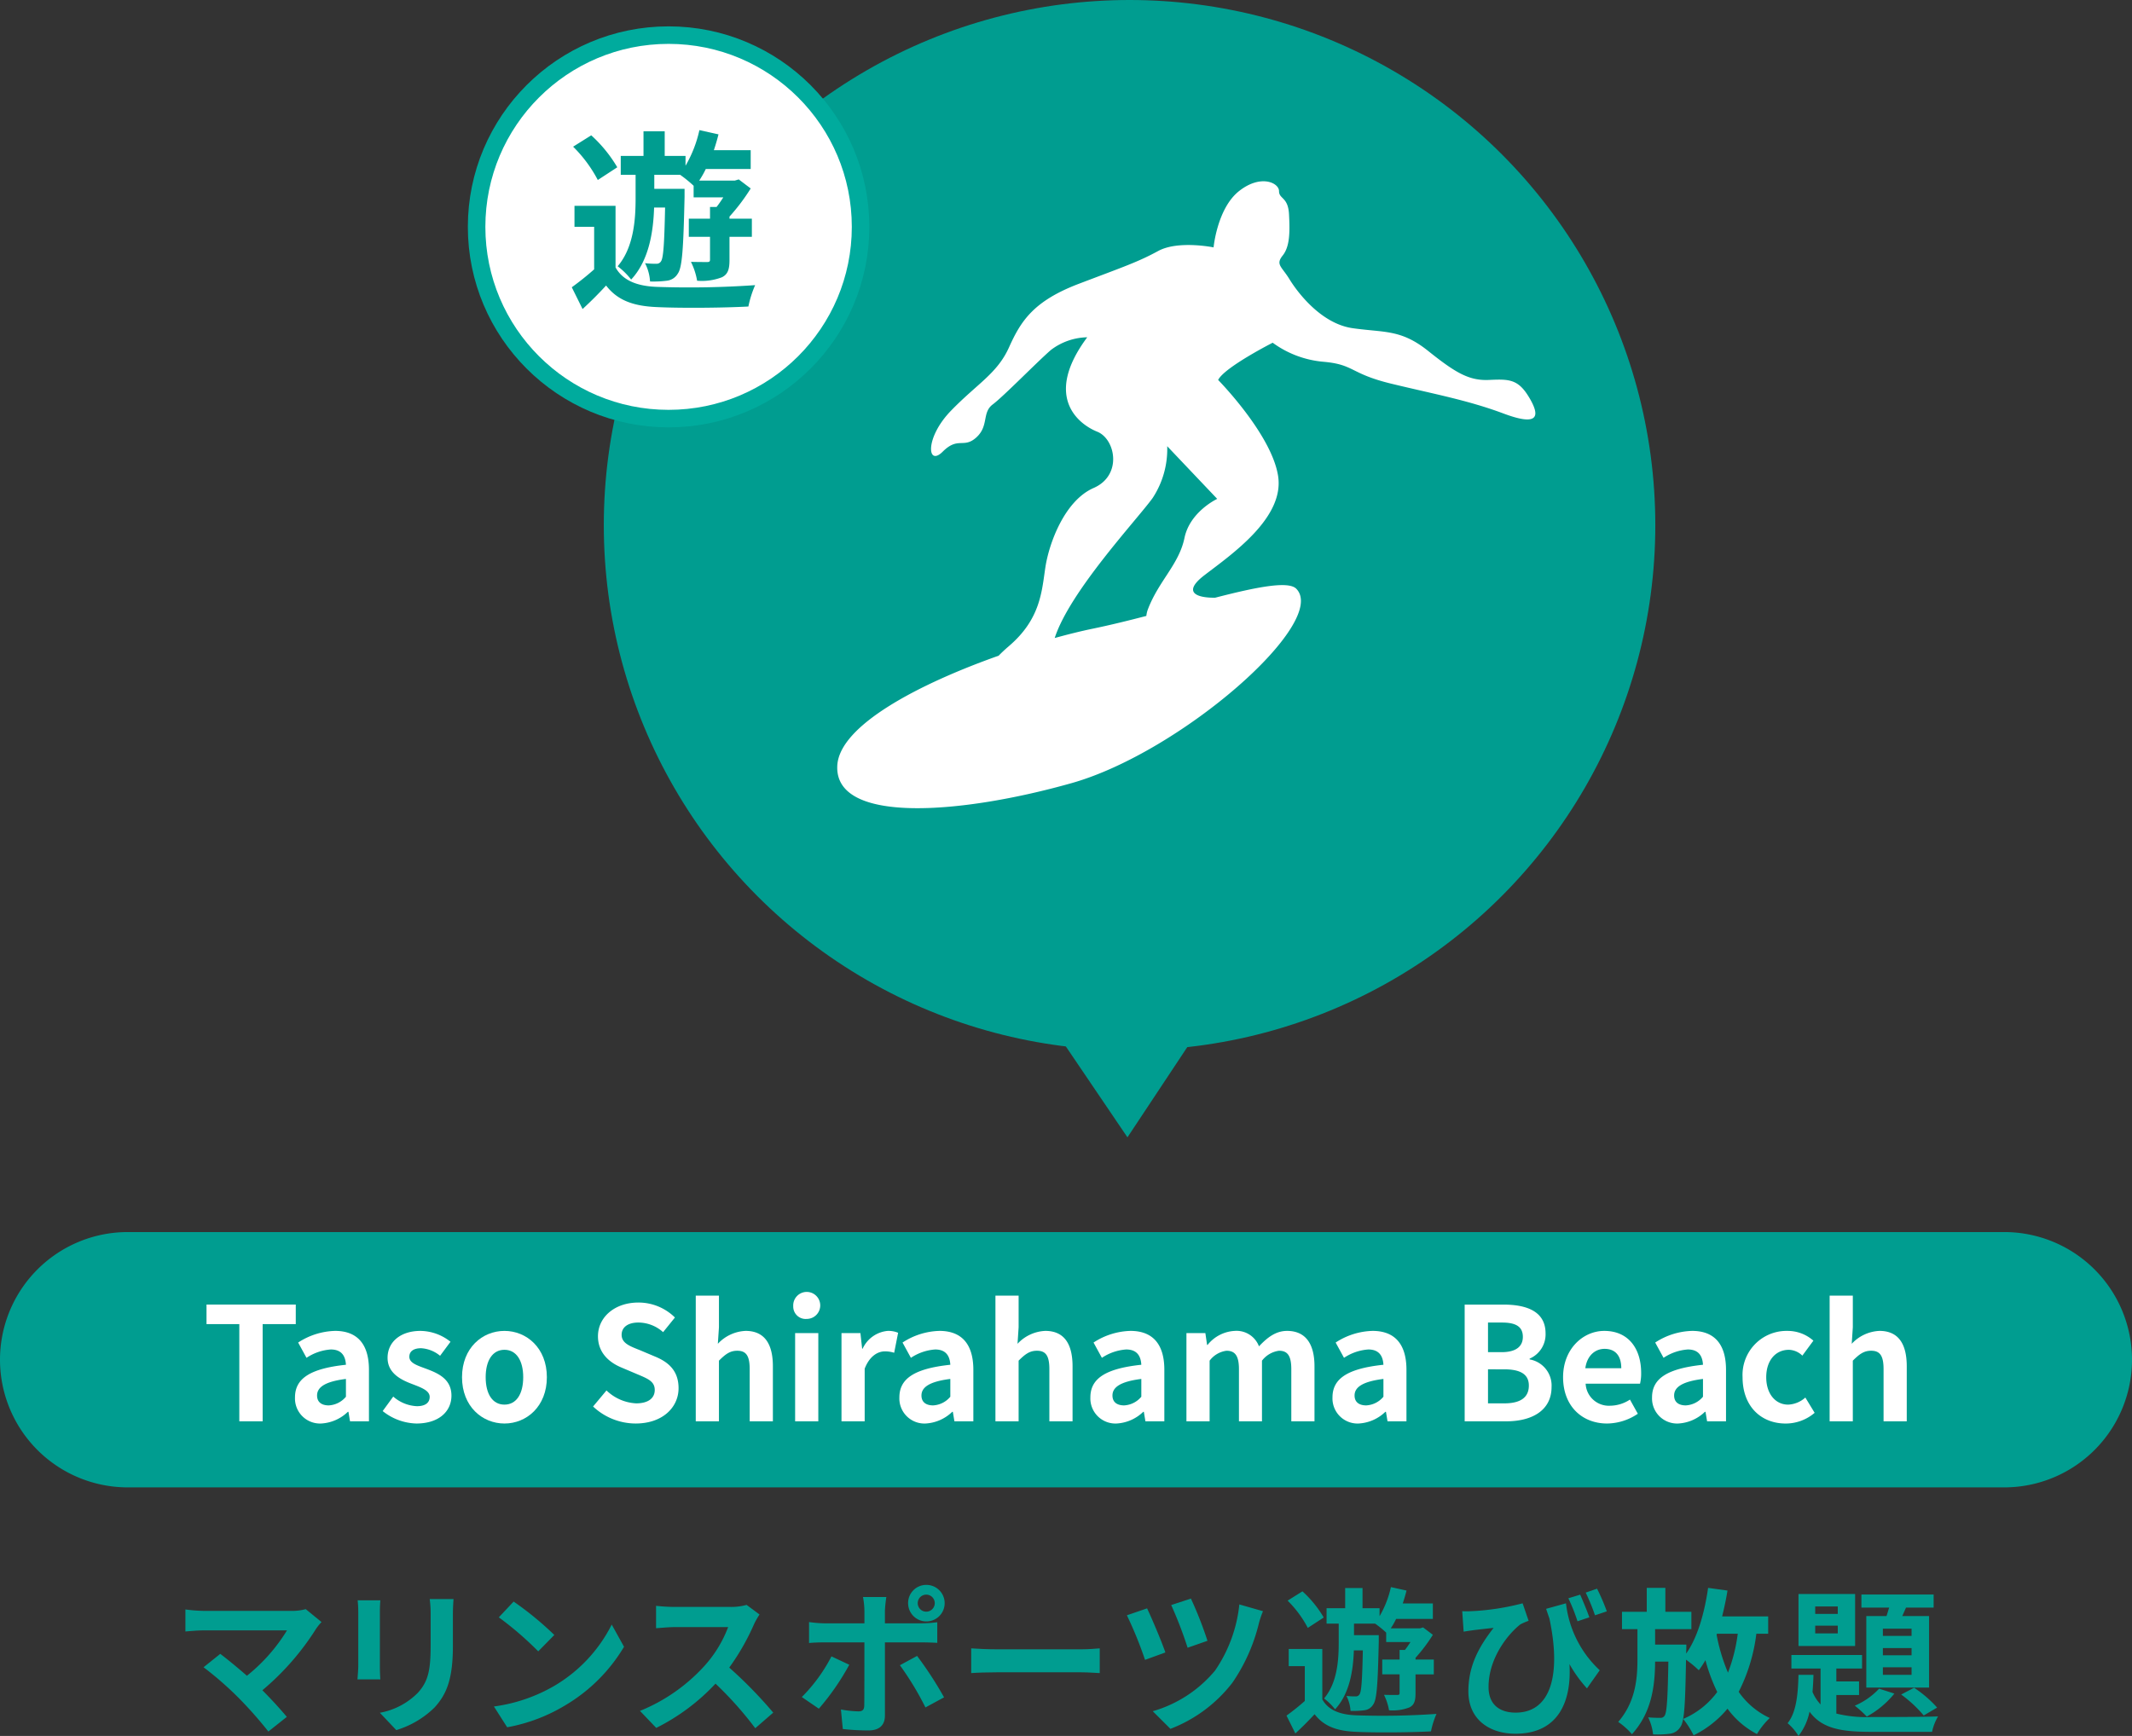 <svg id="e94b44ad-7b8a-4bcf-8c33-ad02a97dd8e3" data-name="レイヤー 1" xmlns="http://www.w3.org/2000/svg" viewBox="0 0 334 272"><rect x="0" y="0" width="334" height="272" fill="#333333" stroke="none"/><path d="M20.023,193.049H313.977A20.012,20.012,0,0,1,334,213.051v.002a20.012,20.012,0,0,1-20.023,20.001H20.023A20.012,20.012,0,0,1,0,213.053v-.002A20.012,20.012,0,0,1,20.023,193.049Z" style="fill:#009d90"/><path d="M37.491,207.473H32.352v-3.061H46.336v3.061H41.147v15.227H37.491Z" style="fill:#fff"/><path d="M46.214,218.95c0-2.962,2.397-4.517,7.98-5.109-.074-1.357-.667-2.395-2.372-2.395a7.824,7.824,0,0,0-3.805,1.308l-1.309-2.394a11.06,11.06,0,0,1,5.781-1.826c3.508,0,5.311,2.098,5.311,6.096v8.07H54.836l-.247-1.481H54.49a6.506,6.506,0,0,1-4.175,1.827,3.929,3.929,0,0,1-4.101-3.748Q46.206,219.124,46.214,218.95Zm7.98-.099v-2.788c-3.385.419-4.521,1.357-4.521,2.591,0,1.086.766,1.554,1.828,1.554A3.761,3.761,0,0,0,54.194,218.85Z" style="fill:#fff"/><path d="M59.952,221.097l1.655-2.271a6.011,6.011,0,0,0,3.706,1.506c1.384,0,2.001-.592,2.001-1.456,0-1.037-1.433-1.506-2.891-2.073-1.754-.666-3.706-1.728-3.706-4.048,0-2.468,2.001-4.22,5.164-4.22a7.674,7.674,0,0,1,4.694,1.702l-1.631,2.197a5.153,5.153,0,0,0-2.964-1.185c-1.26,0-1.853.543-1.853,1.333,0,1.012,1.285,1.382,2.742,1.925,1.828.691,3.855,1.604,3.855,4.171,0,2.419-1.902,4.369-5.51,4.369a8.786,8.786,0,0,1-5.262-1.949Z" style="fill:#fff"/><path d="M72.381,215.791c0-4.591,3.187-7.256,6.645-7.256,3.459,0,6.646,2.665,6.646,7.256s-3.187,7.256-6.646,7.256C75.568,223.047,72.381,220.381,72.381,215.791Zm9.586,0c0-2.591-1.063-4.295-2.94-4.295-1.877,0-2.94,1.703-2.94,4.295,0,2.616,1.063,4.295,2.94,4.295C80.904,220.085,81.966,218.406,81.966,215.791Z" style="fill:#fff"/><path d="M92.913,220.381l2.1-2.517a7.201,7.201,0,0,0,4.645,2.024c1.902,0,2.915-.815,2.915-2.098,0-1.357-1.112-1.777-2.743-2.469l-2.446-1.036c-1.853-.765-3.706-2.246-3.706-4.912,0-2.986,2.619-5.281,6.325-5.281a8.118,8.118,0,0,1,5.732,2.344l-1.853,2.295a5.837,5.837,0,0,0-3.879-1.506c-1.606,0-2.619.716-2.619,1.925,0,1.309,1.285,1.777,2.841,2.395l2.397,1.012c2.224.912,3.681,2.32,3.681,4.961,0,2.986-2.496,5.528-6.721,5.528A9.75,9.75,0,0,1,92.913,220.381Z" style="fill:#fff"/><path d="M108.999,203.006h3.632v4.961l-.173,2.591a6.296,6.296,0,0,1,4.348-2.024c2.989,0,4.274,2.073,4.274,5.553v8.613H117.448v-8.169c0-2.147-.593-2.887-1.952-2.887-1.136,0-1.853.543-2.866,1.555v9.501h-3.632Z" style="fill:#fff"/><path d="M124.269,204.66a2.116,2.116,0,1,1,2.227,1.996q-.051.003-.102.003A1.947,1.947,0,0,1,124.269,204.66Zm.296,4.221H128.197v13.82h-3.632Z" style="fill:#fff"/><path d="M131.829,208.881h2.965l.272,2.443h.074a4.792,4.792,0,0,1,3.929-2.789,3.908,3.908,0,0,1,1.63.296l-.618,3.134a4.629,4.629,0,0,0-1.458-.222c-1.087,0-2.396.716-3.162,2.715v8.243h-3.632Z" style="fill:#fff"/><path d="M140.898,218.95c0-2.962,2.397-4.517,7.98-5.109-.074-1.357-.667-2.395-2.372-2.395a7.824,7.824,0,0,0-3.805,1.308l-1.309-2.394a11.06,11.06,0,0,1,5.781-1.826c3.508,0,5.312,2.098,5.312,6.096v8.07h-2.965l-.247-1.481h-.099a6.506,6.506,0,0,1-4.175,1.827,3.929,3.929,0,0,1-4.101-3.748Q140.89,219.124,140.898,218.95Zm7.98-.099v-2.788c-3.385.419-4.521,1.357-4.521,2.591,0,1.086.766,1.554,1.828,1.554A3.761,3.761,0,0,0,148.878,218.85Z" style="fill:#fff"/><path d="M155.946,203.006h3.632v4.961l-.173,2.591a6.296,6.296,0,0,1,4.348-2.024c2.989,0,4.274,2.073,4.274,5.553v8.613h-3.632v-8.169c0-2.147-.593-2.887-1.952-2.887-1.136,0-1.853.543-2.866,1.555v9.501h-3.632Z" style="fill:#fff"/><path d="M170.82,218.95c0-2.962,2.397-4.517,7.98-5.109-.074-1.357-.667-2.395-2.372-2.395a7.824,7.824,0,0,0-3.805,1.308l-1.309-2.394a11.06,11.06,0,0,1,5.781-1.826c3.508,0,5.311,2.098,5.311,6.096v8.07h-2.964l-.247-1.481h-.099a6.506,6.506,0,0,1-4.175,1.827,3.929,3.929,0,0,1-4.101-3.748Q170.812,219.124,170.82,218.95Zm7.98-.099v-2.788c-3.385.419-4.521,1.357-4.521,2.591,0,1.086.766,1.554,1.828,1.554A3.761,3.761,0,0,0,178.8,218.85Z" style="fill:#fff"/><path d="M185.868,208.881h2.965l.271,1.85h.074a5.827,5.827,0,0,1,4.25-2.196,3.766,3.766,0,0,1,3.805,2.418c1.26-1.332,2.594-2.418,4.397-2.418,2.94,0,4.299,2.073,4.299,5.553v8.613h-3.632v-8.169c0-2.147-.618-2.887-1.927-2.887a4.035,4.035,0,0,0-2.668,1.555v9.501h-3.607v-8.169c0-2.147-.642-2.887-1.952-2.887a3.943,3.943,0,0,0-2.644,1.555v9.501h-3.632Z" style="fill:#fff"/><path d="M208.749,218.95c0-2.962,2.397-4.517,7.98-5.109-.074-1.357-.667-2.395-2.372-2.395a7.824,7.824,0,0,0-3.805,1.308l-1.309-2.394a11.06,11.06,0,0,1,5.781-1.826c3.508,0,5.312,2.098,5.312,6.096v8.07h-2.965l-.247-1.481h-.099a6.506,6.506,0,0,1-4.175,1.827,3.929,3.929,0,0,1-4.101-3.748Q208.741,219.124,208.749,218.95Zm7.98-.099v-2.788c-3.385.419-4.521,1.357-4.521,2.591,0,1.086.766,1.554,1.828,1.554A3.761,3.761,0,0,0,216.729,218.85Z" style="fill:#fff"/><path d="M229.455,204.413h6.053c3.755,0,6.621,1.111,6.621,4.517a4.142,4.142,0,0,1-2.495,3.949v.124a4.153,4.153,0,0,1,3.434,4.319c0,3.677-3.063,5.38-7.09,5.38h-6.522Zm5.781,7.454c2.323,0,3.335-.938,3.335-2.394,0-1.605-1.087-2.247-3.286-2.247H233.111v4.64Zm.42,8.021c2.496,0,3.854-.889,3.854-2.789,0-1.777-1.334-2.542-3.854-2.542H233.111v5.331Z" style="fill:#fff"/><path d="M244.873,215.791c0-4.467,3.162-7.256,6.449-7.256,3.805,0,5.781,2.789,5.781,6.589a6.82,6.82,0,0,1-.173,1.679h-8.523a3.634,3.634,0,0,0,3.802,3.456l.027-.001a5.712,5.712,0,0,0,3.113-.962l1.235,2.221a8.717,8.717,0,0,1-4.818,1.53C247.888,223.047,244.873,220.356,244.873,215.791Zm9.117-1.407c0-1.851-.84-3.035-2.619-3.035-1.457,0-2.742,1.036-3.014,3.035Z" style="fill:#fff"/><path d="M258.81,218.95c0-2.962,2.397-4.517,7.98-5.109-.074-1.357-.667-2.395-2.372-2.395a7.825,7.825,0,0,0-3.804,1.308l-1.309-2.394a11.058,11.058,0,0,1,5.781-1.826c3.508,0,5.312,2.098,5.312,6.096v8.07h-2.965l-.247-1.481h-.099a6.506,6.506,0,0,1-4.175,1.827,3.928,3.928,0,0,1-4.101-3.748Q258.802,219.124,258.81,218.95Zm7.98-.099v-2.788c-3.385.419-4.521,1.357-4.521,2.591,0,1.086.766,1.554,1.828,1.554A3.761,3.761,0,0,0,266.789,218.85Z" style="fill:#fff"/><path d="M272.992,215.791a6.896,6.896,0,0,1,6.527-7.248q.27-.014.54-.007a6.052,6.052,0,0,1,4.027,1.53l-1.729,2.345a3.147,3.147,0,0,0-2.1-.913c-2.125,0-3.558,1.703-3.558,4.295,0,2.616,1.458,4.295,3.434,4.295a4.299,4.299,0,0,0,2.693-1.111l1.457,2.394a6.973,6.973,0,0,1-4.546,1.679C275.907,223.047,272.992,220.381,272.992,215.791Z" style="fill:#fff"/><path d="M286.632,203.006h3.632v4.961l-.173,2.591a6.296,6.296,0,0,1,4.348-2.024c2.989,0,4.274,2.073,4.274,5.553v8.613h-3.632v-8.169c0-2.147-.593-2.887-1.952-2.887-1.136,0-1.853.543-2.866,1.555v9.501h-3.632Z" style="fill:#fff"/><path d="M49.527,255.193a41.135,41.135,0,0,1-8.425,9.649c1.409,1.407,2.866,3.011,3.83,4.171l-2.89,2.295a64.397,64.397,0,0,0-4.719-5.331,52.615,52.615,0,0,0-5.435-4.739l2.619-2.098c.988.74,2.619,2.073,4.175,3.431a27.41,27.41,0,0,0,6.276-7.108H31.887c-.988,0-2.323.123-2.841.172V252.182a23.835,23.835,0,0,0,2.841.222H45.599a7.962,7.962,0,0,0,2.298-.272l2.471,2.024A8.602,8.602,0,0,0,49.527,255.193Z" style="fill:#009d90"/><path d="M59.512,252.65V260.993c0,.616.025,1.58.074,2.147H56.004c.025-.469.124-1.431.124-2.173v-8.317a17.512,17.512,0,0,0-.099-1.9h3.558C59.537,251.318,59.512,251.861,59.512,252.65Zm11.439.371V257.908c0,5.306-1.038,7.602-2.866,9.625a14.56,14.56,0,0,1-6.004,3.553l-2.57-2.715a11.177,11.177,0,0,0,5.929-3.109c1.705-1.851,2.026-3.701,2.026-7.552v-4.689a17.382,17.382,0,0,0-.148-2.469h3.731C71.001,251.244,70.951,252.034,70.951,253.021Z" style="fill:#009d90"/><path d="M86.84,264.152a23.251,23.251,0,0,0,8.993-9.601l1.927,3.479a26.262,26.262,0,0,1-9.141,9.132,26.773,26.773,0,0,1-9.166,3.479l-2.075-3.257A25.49,25.49,0,0,0,86.84,264.152Zm0-7.972-2.52,2.566a51.464,51.464,0,0,0-6.176-5.331l2.322-2.468A49.875,49.875,0,0,1,86.84,256.18Z" style="fill:#009d90"/><path d="M118.122,254.502a36.266,36.266,0,0,1-3.879,6.787,69.322,69.322,0,0,1,6.893,7.058l-2.816,2.443a56.312,56.312,0,0,0-6.226-6.984,32.545,32.545,0,0,1-9.29,6.935l-2.545-2.665a27.686,27.686,0,0,0,10.13-7.083,19.12,19.12,0,0,0,3.681-6.047h-8.375c-1.038,0-2.397.148-2.916.173v-3.505a27.751,27.751,0,0,0,2.916.172h8.721a8.881,8.881,0,0,0,2.545-.32l2.026,1.506A11.728,11.728,0,0,0,118.122,254.502Z" style="fill:#009d90"/><path d="M128.28,267.73l-2.668-1.826a25.717,25.717,0,0,0,4.645-6.368l2.791,1.309A38.716,38.716,0,0,1,128.28,267.73Zm10.352-15.35v1.974h5.756a20.07,20.07,0,0,0,2.446-.172v3.233c-.791-.05-1.754-.074-2.421-.074h-5.781v11.476c0,1.431-.815,2.32-2.57,2.32a35.751,35.751,0,0,1-4.027-.222l-.296-3.061a17.073,17.073,0,0,0,2.742.296c.642,0,.89-.246.914-.888.024-.913.024-8.737.024-9.897v-.024h-6.275c-.741,0-1.705.024-2.397.098v-3.283a18.718,18.718,0,0,0,2.397.198h6.275v-1.974a12.754,12.754,0,0,0-.222-2.147h3.657A20.047,20.047,0,0,0,138.632,252.38Zm9.265,13.574-2.916,1.58a46.799,46.799,0,0,0-4.002-6.614l2.693-1.457A57.411,57.411,0,0,1,147.897,265.954Zm-2.767-17.622a2.863,2.863,0,1,1-2.866,2.863h0a2.845,2.845,0,0,1,2.828-2.863C145.104,248.331,145.117,248.331,145.129,248.332Zm0,4.196a1.334,1.334,0,1,0-.049,0C145.097,252.528,145.113,252.528,145.129,252.528Z" style="fill:#009d90"/><path d="M156.128,258.426h13.267c1.161,0,2.248-.098,2.89-.148v3.875c-.593-.025-1.853-.124-2.89-.124H156.128c-1.408,0-3.063.05-3.978.124V258.278C153.04,258.352,154.843,258.426,156.128,258.426Z" style="fill:#009d90"/><path d="M182.568,258.92l-3.187,1.16a61.505,61.505,0,0,0-2.841-6.984l3.162-1.086C180.443,253.564,181.999,257.241,182.568,258.92Zm14.65-4.566a28.069,28.069,0,0,1-4.15,9.305,22.367,22.367,0,0,1-9.709,7.231l-2.767-2.764a19.814,19.814,0,0,0,9.759-6.368,22.368,22.368,0,0,0,3.805-10.365l3.706,1.061A14.461,14.461,0,0,0,197.218,254.354Zm-8.054,2.739-3.113,1.086a63.117,63.117,0,0,0-2.57-6.688l3.088-1.012A59.664,59.664,0,0,1,189.164,257.093Z" style="fill:#009d90"/><path d="M207.154,266.274c.939,1.679,2.743,2.395,5.287,2.493a121.171,121.171,0,0,0,12.6-.222,13.639,13.639,0,0,0-.865,2.739c-3.138.172-8.622.222-11.711.074-2.989-.124-5.04-.839-6.522-2.764-.914.986-1.853,1.95-3.014,3.01l-1.384-2.788a36.586,36.586,0,0,0,2.866-2.295V261.067h-2.52v-2.691h5.262Zm-2.273-11.205a17.238,17.238,0,0,0-3.162-4.269l2.323-1.457a17.498,17.498,0,0,1,3.335,4.097Zm7.214,3.529c-.099,3.011-.618,6.738-2.94,9.231a9.412,9.412,0,0,0-1.729-1.703c2.1-2.468,2.298-6.12,2.298-8.737v-2.986h-1.902v-2.419H210.736v-3.159h2.718v3.159H216.122v1.259a15.849,15.849,0,0,0,1.779-4.566l2.446.543c-.173.69-.37,1.357-.593,2.024h4.719v2.419h-5.756a12.177,12.177,0,0,1-.84,1.48h4.571l.494-.148,1.531,1.16a25.456,25.456,0,0,1-2.717,3.603v.272h2.866v2.321h-2.866v2.961c0,1.135-.173,1.826-.964,2.221a7.164,7.164,0,0,1-3.187.444,8.684,8.684,0,0,0-.791-2.419c.89.025,1.803.025,2.075.025.296,0,.37-.074.37-.321v-2.912h-2.717V260.03h2.717V258.524h.84c.297-.37.593-.814.865-1.234h-3.805v-1.481a16.095,16.095,0,0,0-1.729-1.406h-3.311v1.802h3.879v1.012c-.148,6.614-.296,9.057-.865,9.847a1.853,1.853,0,0,1-1.408.913,13.524,13.524,0,0,1-2.15.098,5.916,5.916,0,0,0-.642-2.344,11.865,11.865,0,0,0,1.433.074.658.658,0,0,0,.618-.321c.297-.444.42-2.147.519-6.886Z" style="fill:#009d90"/><path d="M230.455,252.454a38.691,38.691,0,0,0,8.079-1.234l.939,2.739a10.761,10.761,0,0,0-1.26.542c-1.68,1.259-5.016,5.084-5.016,9.823,0,2.887,1.878,4.023,4.249,4.023,5.436,0,7.189-5.8,5.288-14.734-.173-.494-.346-1.012-.519-1.53l3.113-.864a16.931,16.931,0,0,0,5.287,10.489l-2.001,2.838a21.085,21.085,0,0,1-2.742-3.801c.346,5.628-1.581,10.909-8.474,10.909-3.978,0-7.362-2.172-7.362-6.638,0-3.998,1.655-7.009,3.953-9.947-.939.099-2.495.272-3.236.37-.519.074-.89.124-1.457.222l-.223-3.208A13.121,13.121,0,0,0,230.455,252.454Zm18.53.962-1.853.617a28.754,28.754,0,0,0-1.433-3.603l1.853-.568C247.996,250.874,248.639,252.404,248.985,253.416Zm2.742-.938-1.853.617a32.438,32.438,0,0,0-1.457-3.554l1.779-.616A33.445,33.445,0,0,1,251.727,252.478Z" style="fill:#009d90"/><path d="M275.152,255.983a27.484,27.484,0,0,1-2.767,9.107,12.073,12.073,0,0,0,4.867,4.097,11.663,11.663,0,0,0-2.001,2.517,13.332,13.332,0,0,1-4.62-3.974,16.108,16.108,0,0,1-5.312,4.172,13.927,13.927,0,0,0-1.63-2.567,12.937,12.937,0,0,0,5.336-4.221,28.2,28.2,0,0,1-1.853-4.985,14.582,14.582,0,0,1-1.038,1.58,16.889,16.889,0,0,0-2.001-1.654c-.123,6.984-.247,9.674-.89,10.538a2.22,2.22,0,0,1-1.63,1.061,14.292,14.292,0,0,1-2.644.099,8.021,8.021,0,0,0-.766-2.666c.791.074,1.482.074,1.878.074a.715.715,0,0,0,.717-.37c.321-.494.469-2.591.568-8.44h-2.075c-.024,3.899-.568,8.02-3.632,11.377a10.784,10.784,0,0,0-2.15-1.925c2.644-3.06,3.014-6.589,3.014-9.773V255.267h-2.421v-2.715H257.982V248.801h2.915V252.552h4.076v2.715h-5.682V257.686h4.891s0,.838-.024,1.16v.246c1.779-2.517,2.866-6.342,3.434-10.291l3.039.42c-.222,1.382-.519,2.739-.84,4.047h7.214v2.715Zm-6.226.172a28.587,28.587,0,0,0,1.779,5.924,25.878,25.878,0,0,0,1.532-6.096h-3.261Z" style="fill:#009d90"/><path d="M287.682,268.495a19.687,19.687,0,0,0,5.484.543c1.68,0,8.425,0,10.451-.099a7.956,7.956,0,0,0-.939,2.419h-9.512c-4.645,0-7.708-.469-9.685-3.159A9.134,9.134,0,0,1,281.752,272a8.226,8.226,0,0,0-1.705-1.999c1.384-1.703,1.631-4.615,1.705-7.576h2.347c-.025.912-.074,1.802-.148,2.69a6.633,6.633,0,0,0,1.26,1.95v-5.627h-4.571v-2.123H291.709v2.123h-4.027v2.024h3.558v2.123h-3.558Zm2.94-10.587h-8.869v-8.145h8.869Zm-2.717-6.195h-3.533v1.161h3.533Zm0,3.011h-3.533v1.209h3.533Zm8.87,10.638a14.487,14.487,0,0,1-4.324,3.603,17.569,17.569,0,0,0-1.878-1.703,11.278,11.278,0,0,0,3.805-2.665Zm-1.236-12.143c.148-.419.272-.888.42-1.332H291.61V249.837h11.315v2.049h-4.324l-.593,1.332H302.209v11.205h-9.833V253.218Zm3.928,1.975h-4.496v1.135h4.496Zm0,3.035h-4.496v1.135h4.496Zm0,3.011h-4.496v1.185h4.496Zm.396,3.209a18.413,18.413,0,0,1,3.607,3.109l-2.1,1.234a19.815,19.815,0,0,0-3.533-3.282Z" style="fill:#009d90"/><ellipse cx="176.956" cy="82.285" rx="82.365" ry="82.285" style="fill:#009d90"/><ellipse cx="104.741" cy="35.546" rx="30.076" ry="30.044" style="fill:#fff"/><ellipse cx="104.741" cy="35.546" rx="30.076" ry="30.044" style="fill:none;stroke:#00ab9d;stroke-miterlimit:10;stroke-width:2.744px"/><path d="M96.431,41.902c1.148,2.052,3.353,2.927,6.464,3.048a148.254,148.254,0,0,0,15.405-.272,16.641,16.641,0,0,0-1.057,3.349c-3.836.211-10.541.272-14.317.091-3.655-.151-6.161-1.026-7.974-3.379-1.118,1.207-2.266,2.383-3.685,3.681l-1.691-3.409a44.806,44.806,0,0,0,3.504-2.807V35.535h-3.081V32.247H96.431Zm-2.779-13.699a21.093,21.093,0,0,0-3.866-5.22l2.839-1.78a21.397,21.397,0,0,1,4.078,5.008Zm8.82,4.315c-.121,3.681-.755,8.237-3.594,11.285a11.543,11.543,0,0,0-2.114-2.082c2.567-3.017,2.809-7.483,2.809-10.681V27.389h-2.326V24.432h3.564V20.57h3.322v3.862h3.262v1.539a19.38,19.38,0,0,0,2.175-5.582l2.99.664c-.211.845-.453,1.659-.725,2.474h5.769v2.956h-7.037a14.855,14.855,0,0,1-1.027,1.81h5.588l.604-.181,1.873,1.419a31.202,31.202,0,0,1-3.322,4.405v.332h3.504v2.837h-3.504v3.621c0,1.388-.212,2.233-1.178,2.715a8.744,8.744,0,0,1-3.896.543,10.598,10.598,0,0,0-.967-2.956c1.087.03,2.205.03,2.537.03.363,0,.453-.091.453-.392V37.105h-3.323V34.268h3.323V32.428h1.027c.362-.453.725-.995,1.057-1.508h-4.652V29.109a19.32,19.32,0,0,0-2.114-1.72h-4.048v2.203h4.742v1.237c-.181,8.087-.363,11.073-1.057,12.039a2.266,2.266,0,0,1-1.722,1.116,16.456,16.456,0,0,1-2.628.121A7.237,7.237,0,0,0,101.052,41.239a14.63,14.63,0,0,0,1.752.09.806.806,0,0,0,.755-.391c.362-.543.513-2.625.634-8.419Z" style="fill:#009d90"/><path d="M239.531,62.234c-1.709-2.846-3.133-2.846-6.266-2.703s-5.269-1.138-9.54-4.552c-4.272-3.414-6.836-2.845-11.819-3.556s-8.686-5.691-9.903-7.682c-1.217-1.992-2.201-2.276-1.061-3.699,1.139-1.423,1.139-3.699.997-6.46-.142-2.761-1.566-2.36-1.566-3.64,0-1.28-2.848-2.703-6.266,0-3.417,2.703-3.987,8.82-3.987,8.82s-5.554-1.138-8.687.569c-3.133,1.707-5.269,2.418-12.388,5.122-7.12,2.703-9.114,5.833-10.965,9.958-1.851,4.126-4.984,5.691-9.113,9.958-4.13,4.268-3.702,8.82-1.282,6.402,2.421-2.419,3.275-.427,5.269-2.232,1.994-1.806.855-3.885,2.563-5.165,1.709-1.28,6.835-6.544,9.114-8.535a9.716,9.716,0,0,1,5.696-1.992c-6.977,9.389-1.281,13.657,1.567,14.795,2.848,1.138,3.987,6.828-.57,8.82-4.557,1.992-6.977,8.678-7.547,12.377-.57,3.699-.712,8.109-5.696,12.377-.63.54-1.172,1.047-1.634,1.524-12.19,4.314-24.983,10.85-25.279,17.254-.427,9.247,19.651,7.54,36.739,2.703,17.088-4.837,40.299-25.18,35.172-30.444-1.244-1.277-6.307-.252-12.713,1.4-2.862.037-5.223-.811-1.669-3.534,4.272-3.272,12.531-8.963,11.535-15.506-.997-6.544-9.398-15.08-9.398-15.08.997-1.992,8.544-5.833,8.544-5.833a15.786,15.786,0,0,0,7.974,2.987c4.841.427,4.129,1.85,10.537,3.414,6.408,1.565,11.961,2.561,17.657,4.694,5.696,2.134,5.696.285,3.987-2.56ZM185.562,84.284c-.855,4.125-3.987,6.686-5.696,11.096a4.211,4.211,0,0,0-.28,1.129c-2.842.738-5.694,1.441-8.406,2.001-1.768.365-3.791.863-5.95,1.459,2.371-7.332,12.91-18.561,15.348-21.944a13.966,13.966,0,0,0,2.278-8.109l7.832,8.251S186.416,80.158,185.562,84.284Z" style="fill:#fff"/><path d="M163.1,158.245l13.526,19.96,14.184-21.39" style="fill:#009d90"/></svg>